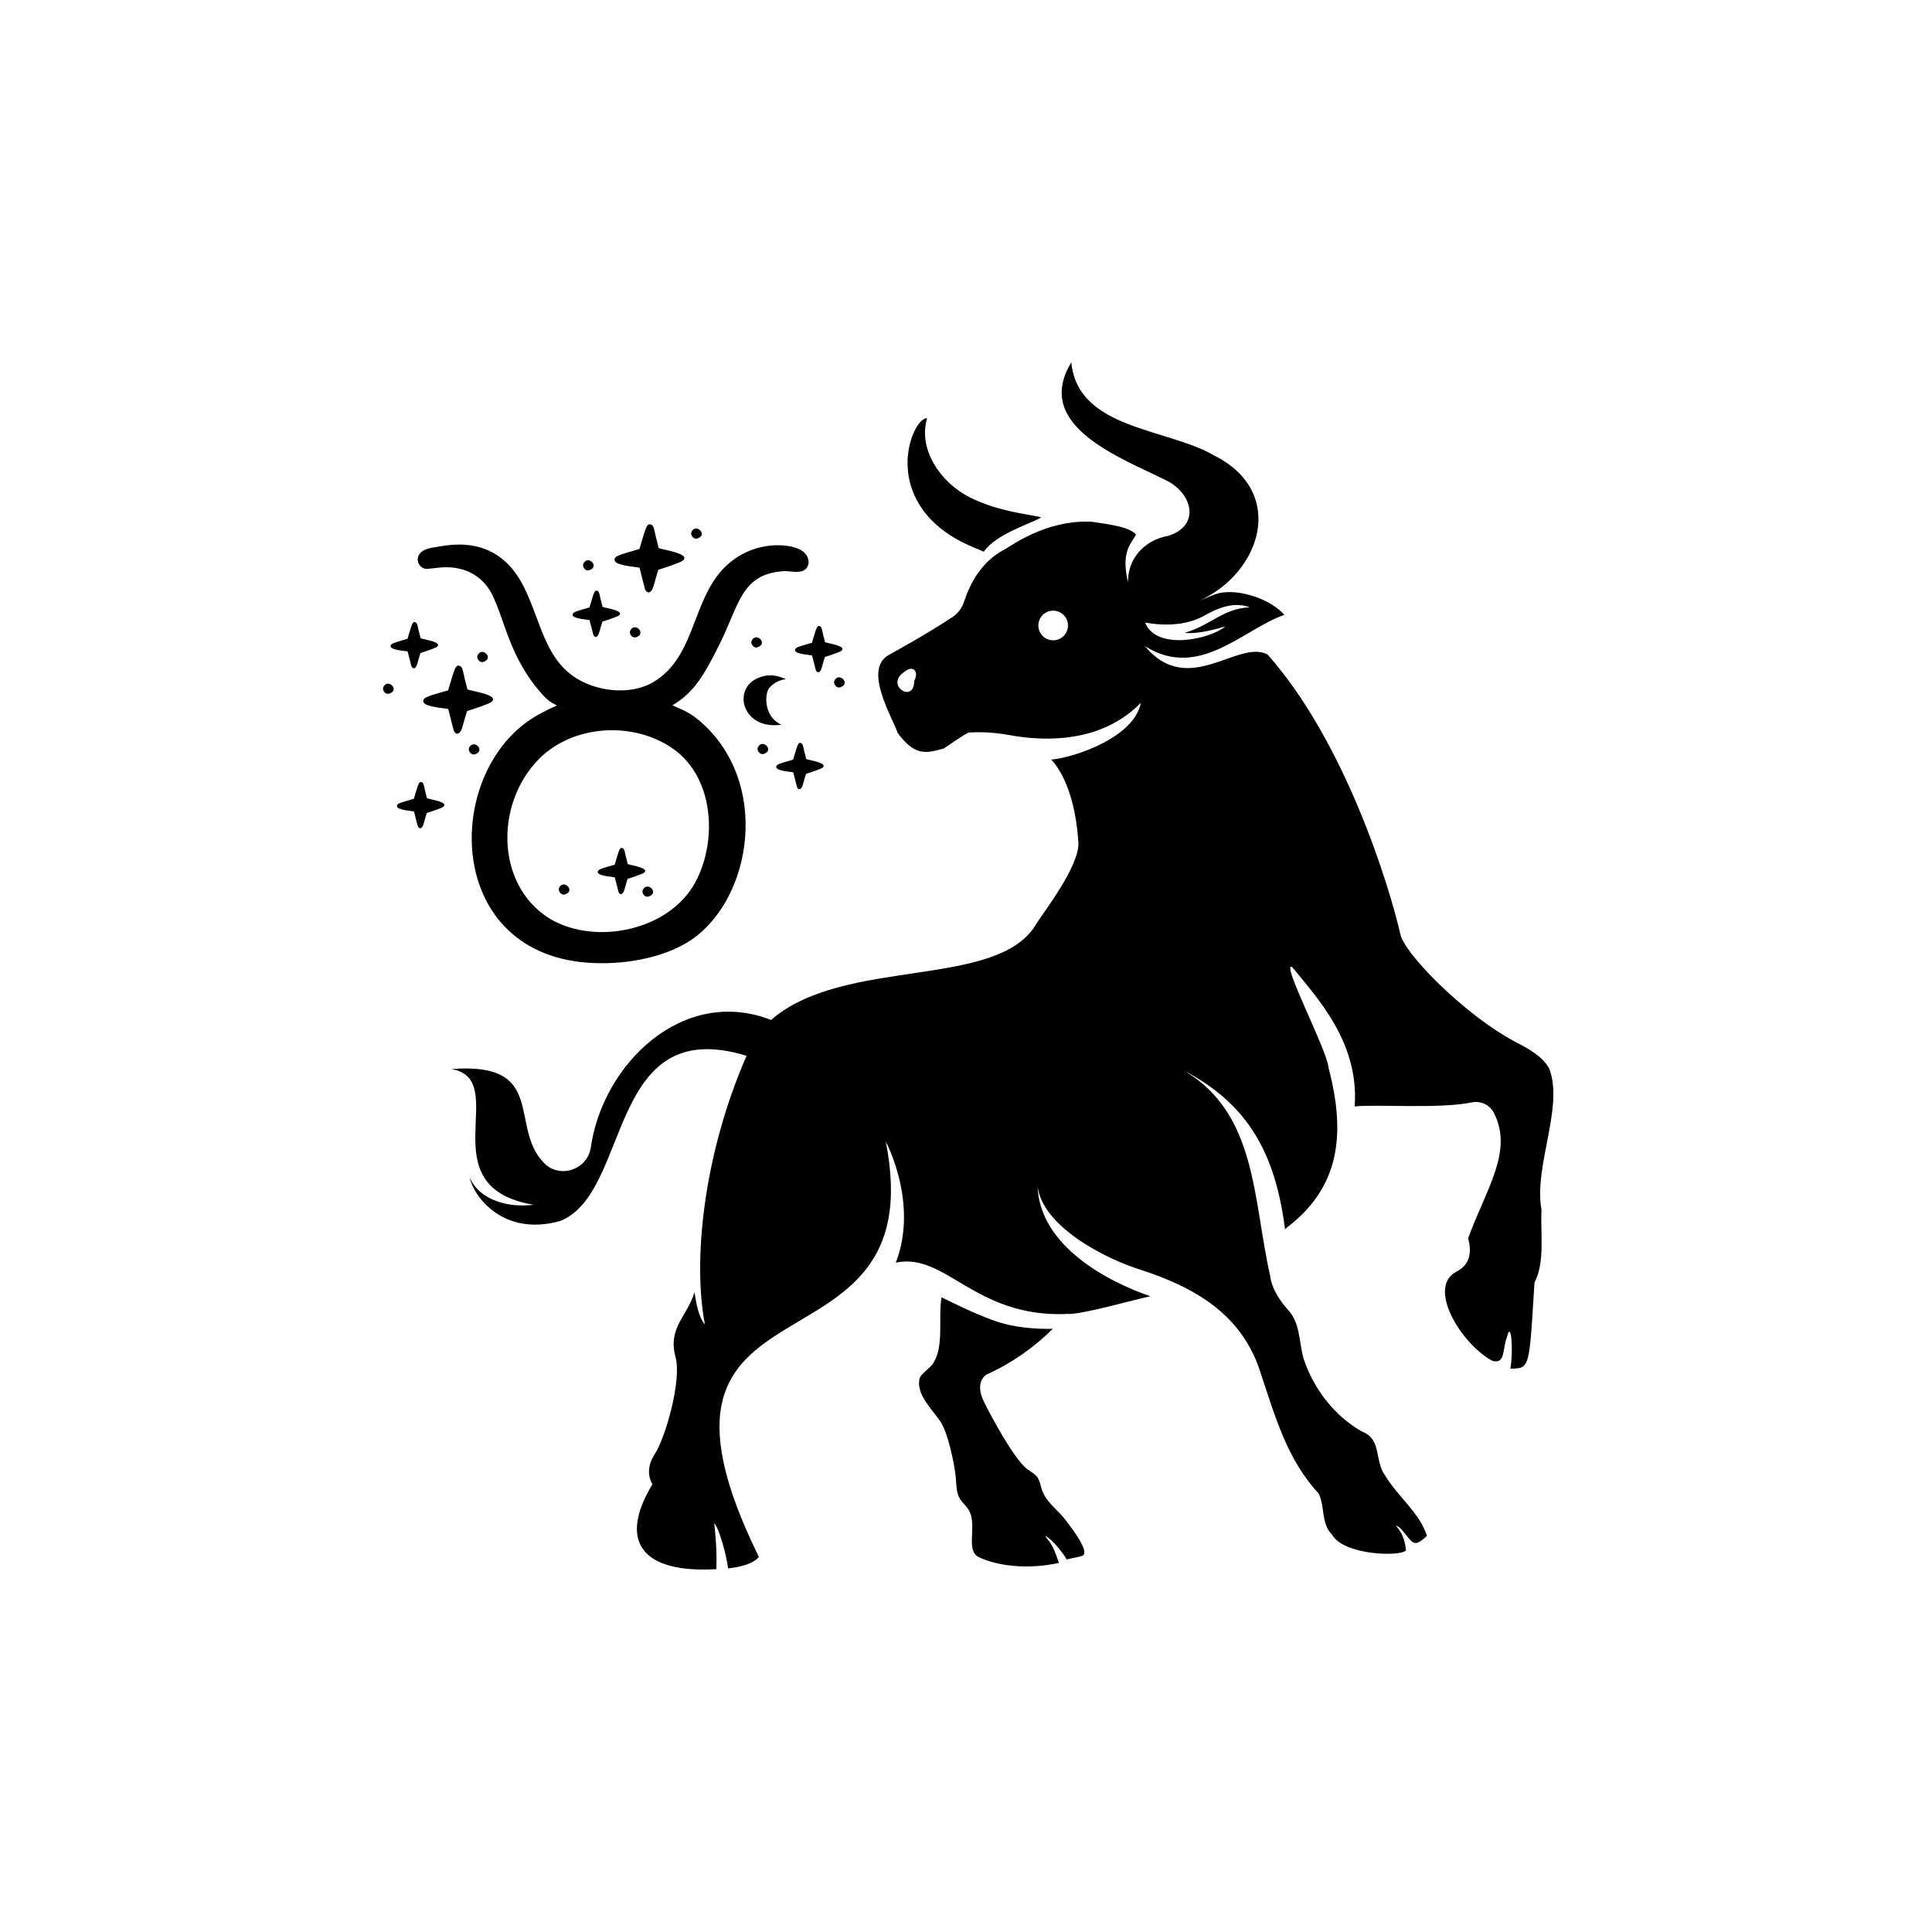 <svg xmlns="http://www.w3.org/2000/svg" xmlns:xlink="http://www.w3.org/1999/xlink" width="2000" zoomAndPan="magnify" viewBox="0 0 1500 1500" height="2000" preserveAspectRatio="xMidYMid meet" version="1.0"><defs><clipPath id="e08eca2679"><path d="M 350.512 281.348 L 1206.02 281.348 L 1206.02 1218.586 L 350.512 1218.586 Z M 350.512 281.348 " clip-rule="nonzero"/></clipPath></defs><path fill="#000000" d="M 622.879 427.75 C 613.277 420.941 578.156 418.289 556.438 447.672 C 537.371 473.473 537.301 511.027 508.055 529.086 C 493.938 537.828 474.797 537.613 459.531 532.312 C 423.406 519.84 421.398 484.582 406.492 455.199 C 392.801 428.324 370.508 418.863 341.41 424.238 C 335.891 425.242 327.719 425.527 324.922 431.547 C 322.703 436.352 326.789 442.227 332.09 441.652 C 334.312 441.367 336.605 441.223 338.828 440.938 C 359.613 438.07 374.379 446.887 381.762 460.93 C 392.801 483.293 395.453 510.598 421.328 539.477 C 432.867 552.305 438.457 543.562 421.398 553.094 C 345.711 590.574 341.121 733.977 450.43 746.879 C 476.66 749.961 509.703 745.801 532.785 732.188 C 581.453 703.59 599.441 614.008 547.766 563.844 C 535.938 552.379 529.629 551.301 522.105 547.574 C 538.66 537.758 546.473 524.785 559.09 499.273 C 574.07 469.031 575.645 445.453 608.617 443.445 C 613.707 443.16 620.801 445.594 625.102 442.156 C 629.117 439 628.758 431.836 622.879 427.75 Z M 522.965 581.617 C 554.5 604.191 557.082 652.926 539.879 684.957 C 520.098 721.867 463.902 734.266 427.922 713.91 C 427.207 713.48 426.488 713.051 425.844 712.621 C 384.988 686.391 384.414 624.258 418.031 589.715 C 444.98 562.051 492.645 559.902 522.965 581.617 Z M 522.965 581.617 " fill-opacity="1" fill-rule="nonzero"/><path fill="#000000" d="M 601.809 559.543 C 593.707 552.52 593.922 539.766 596.648 535.035 C 597.793 533.027 600.875 530.734 599.801 531.664 C 607.758 525.145 614.781 528.941 605.965 525.645 C 598.367 523.211 592.848 524.5 588.117 526.578 C 568.695 535.105 576.293 565.422 604.316 562.91 C 608.688 562.48 606.109 563.27 601.809 559.543 Z M 601.809 559.543 " fill-opacity="1" fill-rule="nonzero"/><path fill="#000000" d="M 499.023 690.977 C 498.164 692.84 499.742 695.492 501.605 696.066 C 503.539 696.641 505.832 695.207 506.551 694.133 C 508.988 690.406 501.891 685.031 499.023 690.977 Z M 499.023 690.977 " fill-opacity="1" fill-rule="nonzero"/><path fill="#000000" d="M 434.086 689.332 C 433.227 691.195 434.805 693.844 436.668 694.418 C 438.602 694.992 440.895 693.559 441.613 692.484 C 443.977 688.828 436.883 683.383 434.086 689.332 Z M 434.086 689.332 " fill-opacity="1" fill-rule="nonzero"/><path fill="#000000" d="M 364.203 580.543 C 363.344 582.406 364.918 585.055 366.781 585.629 C 368.719 586.203 371.012 584.77 371.727 583.695 C 374.164 579.969 367.07 574.594 364.203 580.543 Z M 364.203 580.543 " fill-opacity="1" fill-rule="nonzero"/><path fill="#000000" d="M 373.305 513.891 C 375.242 514.465 377.535 513.031 378.25 511.957 C 380.688 508.23 373.59 502.855 370.797 508.805 C 369.863 510.668 371.512 513.32 373.305 513.891 Z M 373.305 513.891 " fill-opacity="1" fill-rule="nonzero"/><path fill="#000000" d="M 297.617 533.457 C 296.754 535.32 298.332 537.973 300.195 538.547 C 302.129 539.117 304.426 537.684 305.141 536.609 C 307.578 532.883 300.48 527.508 297.617 533.457 Z M 297.617 533.457 " fill-opacity="1" fill-rule="nonzero"/><path fill="#000000" d="M 496.73 492.824 C 499.168 489.098 492.07 483.723 489.277 489.668 C 488.418 491.531 489.992 494.184 491.855 494.758 C 493.793 495.332 496.086 493.898 496.73 492.824 Z M 496.73 492.824 " fill-opacity="1" fill-rule="nonzero"/><path fill="#000000" d="M 455.445 442.727 C 457.379 443.301 459.676 441.867 460.391 440.793 C 462.828 437.066 455.73 431.691 452.938 437.641 C 452.004 439.434 453.652 442.082 455.445 442.727 Z M 455.445 442.727 " fill-opacity="1" fill-rule="nonzero"/><path fill="#000000" d="M 536.871 412.988 C 536.008 414.852 537.586 417.504 539.449 418.074 C 541.387 418.648 543.68 417.215 544.395 416.141 C 546.762 412.414 539.664 407.039 536.871 412.988 Z M 536.871 412.988 " fill-opacity="1" fill-rule="nonzero"/><path fill="#000000" d="M 586.109 502.57 C 588.047 503.145 590.34 501.711 591.055 500.633 C 593.492 496.906 586.398 491.531 583.602 497.48 C 582.672 499.273 584.246 501.926 586.109 502.57 Z M 586.109 502.57 " fill-opacity="1" fill-rule="nonzero"/><path fill="#000000" d="M 588.406 580.254 C 587.543 582.117 589.121 584.77 590.984 585.344 C 592.922 585.918 595.215 584.484 595.93 583.41 C 598.297 579.68 591.27 574.309 588.406 580.254 Z M 588.406 580.254 " fill-opacity="1" fill-rule="nonzero"/><path fill="#000000" d="M 647.824 528.512 C 646.965 530.375 648.539 533.027 650.402 533.602 C 652.34 534.176 654.633 532.742 655.352 531.664 C 657.715 527.938 650.617 522.562 647.824 528.512 Z M 647.824 528.512 " fill-opacity="1" fill-rule="nonzero"/><path fill="#000000" d="M 362.84 535.105 C 362.051 531.379 361.551 530.305 360.617 526.219 C 359.543 521.418 359.184 518.191 357.465 517.262 C 353.449 515.039 352.879 519.84 347.934 535.965 C 333.168 540.195 329.512 541.27 328.723 543.492 C 327.359 547.574 335.961 548.938 348.004 550.441 L 352.16 566.852 C 353.309 570.363 357.035 571.582 359.043 564.273 C 359.043 564.203 362.48 552.09 362.695 552.02 C 368.645 550.371 379.613 546.285 380.902 545.426 C 390.148 539.332 363.055 536.254 362.84 535.105 Z M 362.84 535.105 " fill-opacity="1" fill-rule="nonzero"/><path fill="#000000" d="M 511.352 425.387 C 510.562 421.66 510.062 420.582 509.129 416.5 C 508.055 411.695 507.699 408.473 505.977 407.539 C 501.965 405.32 501.391 410.121 496.445 426.246 C 481.68 430.473 478.023 431.547 477.234 433.77 C 475.875 437.855 484.473 439.219 496.516 440.723 L 500.672 457.133 C 501.82 460.645 505.547 461.863 507.555 454.555 C 507.555 454.48 510.996 442.371 511.211 442.297 C 517.16 440.648 528.125 436.566 529.414 435.707 C 538.734 429.684 511.566 426.531 511.352 425.387 Z M 511.352 425.387 " fill-opacity="1" fill-rule="nonzero"/><path fill="#000000" d="M 316.465 505.793 L 319.332 516.973 C 320.121 519.34 322.629 520.199 323.992 515.254 C 323.992 515.184 326.285 507.012 326.5 506.941 C 330.516 505.793 337.969 503.07 338.828 502.496 C 345.066 498.34 326.645 496.191 326.5 495.402 C 326 492.895 325.641 492.18 324.996 489.383 C 324.277 486.156 323.992 483.938 322.844 483.293 C 320.121 481.785 319.762 485.012 316.395 495.977 C 306.359 498.844 303.852 499.559 303.348 501.062 C 302.488 503.859 308.297 504.789 316.465 505.793 Z M 316.465 505.793 " fill-opacity="1" fill-rule="nonzero"/><path fill="#000000" d="M 331.445 619.598 C 330.945 617.09 330.586 616.375 329.941 613.578 C 329.223 610.355 328.938 608.133 327.789 607.488 C 325.066 605.984 324.707 609.207 321.34 620.172 C 311.305 623.039 308.797 623.758 308.297 625.262 C 307.363 628.055 313.242 628.988 321.41 629.992 L 324.277 641.172 C 325.066 643.535 327.574 644.395 328.938 639.449 C 328.938 639.379 331.23 631.211 331.445 631.137 C 335.461 629.992 342.914 627.27 343.773 626.695 C 349.938 622.539 331.59 620.387 331.445 619.598 Z M 331.445 619.598 " fill-opacity="1" fill-rule="nonzero"/><path fill="#000000" d="M 640.512 498.484 C 640.012 495.977 639.652 495.258 639.008 492.465 C 638.289 489.238 638.004 487.02 636.855 486.371 C 634.133 484.867 633.773 488.094 630.406 499.059 C 620.371 501.926 617.863 502.641 617.363 504.145 C 616.43 506.941 622.309 507.871 630.477 508.875 L 633.344 520.055 C 634.133 522.422 636.641 523.281 638.004 518.336 C 638.004 518.266 640.297 510.094 640.512 510.023 C 644.527 508.875 651.98 506.152 652.84 505.578 C 659.004 501.352 640.656 499.273 640.512 498.484 Z M 640.512 498.484 " fill-opacity="1" fill-rule="nonzero"/><path fill="#000000" d="M 467.773 482.574 C 471.789 481.43 479.242 478.703 480.102 478.133 C 486.34 473.977 467.918 471.824 467.773 471.035 C 467.273 468.527 466.914 467.812 466.27 465.016 C 465.551 461.793 465.266 459.57 464.117 458.926 C 461.395 457.422 461.035 460.645 457.668 471.609 C 447.633 474.477 445.125 475.191 444.621 476.699 C 443.691 479.492 449.566 480.426 457.738 481.43 L 460.605 492.609 C 461.395 494.973 463.902 495.832 465.266 490.887 C 465.336 490.816 467.629 482.574 467.773 482.574 Z M 467.773 482.574 " fill-opacity="1" fill-rule="nonzero"/><path fill="#000000" d="M 625.891 589.215 C 625.391 586.703 625.031 585.988 624.387 583.191 C 623.668 579.969 623.383 577.746 622.234 577.102 C 619.512 575.598 619.152 578.82 615.785 589.785 C 605.75 592.652 603.242 593.371 602.738 594.875 C 601.809 597.668 607.684 598.602 615.855 599.605 L 618.723 610.785 C 619.512 613.148 622.02 614.008 623.383 609.066 C 623.383 608.992 625.676 600.824 625.891 600.75 C 629.906 599.605 637.359 596.883 638.219 596.309 C 644.453 592.152 626.035 590 625.891 589.215 Z M 625.891 589.215 " fill-opacity="1" fill-rule="nonzero"/><path fill="#000000" d="M 487.34 670.77 C 486.84 668.262 486.48 667.543 485.836 664.75 C 485.121 661.523 484.832 659.301 483.688 658.656 C 480.961 657.152 480.605 660.379 477.234 671.344 C 467.199 674.207 464.691 674.926 464.191 676.43 C 463.258 679.227 469.137 680.156 477.309 681.16 L 480.172 692.34 C 480.961 694.703 483.473 695.566 484.832 690.621 C 484.832 690.547 487.125 682.379 487.34 682.309 C 491.355 681.16 498.809 678.438 499.668 677.863 C 505.906 673.637 487.484 671.559 487.34 670.77 Z M 487.34 670.77 " fill-opacity="1" fill-rule="nonzero"/><path fill="#000000" d="M 763.785 428.34 C 774.152 413.797 801.508 406.332 808.43 401.594 C 794.207 398.574 774.227 396.715 753.172 386.238 C 730.461 374.941 712.52 349.035 719.805 324.734 C 711.258 323.934 694.324 359.047 713.219 390.82 C 728.523 416.562 756.535 424.797 763.785 428.34 " fill-opacity="1" fill-rule="nonzero"/><path fill="#000000" d="M 997.672 954.18 C 993.93 956.949 1001.434 951.879 997.672 954.18 " fill-opacity="1" fill-rule="nonzero"/><g clip-path="url(#e08eca2679)"><path fill="#000000" d="M 817.676 497.125 C 811.324 497.125 806.172 491.973 806.172 485.617 C 806.172 479.262 811.324 474.113 817.676 474.113 C 824.027 474.113 829.18 479.262 829.18 485.617 C 829.18 491.973 824.027 497.125 817.676 497.125 Z M 709.777 528.609 C 709.805 546.676 687.148 532.301 701.582 522.039 C 709.438 515.352 713.578 521.98 709.777 528.609 Z M 930.809 480.105 C 937.254 477.348 953.504 465.254 970.18 471.48 C 949.262 472.676 941.301 484.73 919.836 491.359 C 925.656 492.113 937.316 490.719 951.363 486.324 C 940.285 495.996 898.09 505.754 889.074 483.406 C 893.141 483.926 912.508 487.949 930.809 480.105 Z M 414.277 935.375 C 394.953 937.922 372.238 931.93 364.695 914.215 C 367.453 928.348 390.398 960.5 434.977 947.969 C 490.492 925.824 470.523 786.273 579.637 819.727 C 545.359 898.223 537.98 980.684 547.309 1028.289 C 542.137 1022.379 540.441 1011.156 539.203 1003.246 C 533.805 1021.781 518.246 1030.789 524.473 1053.555 C 529.496 1072 516.336 1116.965 508.434 1128.738 C 499.867 1142.004 505.887 1151.121 506.551 1152.348 C 479.641 1196.91 498.418 1221.727 556.254 1218.266 C 555.84 1215.629 557.352 1208.926 554.555 1182.652 C 558.23 1186.074 564.41 1208.863 565.277 1217.691 C 583.113 1215.809 588.176 1210.207 589.191 1208.777 C 473.496 973.758 726.125 1080.57 687.723 886.375 C 687.723 886.375 713.43 933.859 695.504 980.297 C 734.41 972.168 756.48 1022.93 828.062 1020.195 L 828.496 1019.688 L 829.098 1020.195 C 841.441 1020.355 881.086 1008.879 893.219 1006.418 C 862.492 996 806.906 968.281 805.551 920.598 C 808.773 951.605 857.059 977.031 885.758 985.895 C 926.773 999.332 964.68 1019.859 979.07 1066.949 C 990.281 1100.453 999.441 1133.379 1023.805 1159.551 C 1028.926 1170.23 1025.473 1182.598 1034.07 1191.348 C 1043.512 1208.242 1090.055 1208.605 1091.602 1203.438 C 1091.602 1203.438 1090.906 1193 1085.344 1186.574 C 1082.559 1183.363 1084.18 1184.574 1086.801 1186.129 C 1096.887 1196.695 1096.465 1203.227 1107.859 1192.438 C 1102.426 1174.738 1085.145 1161.934 1075.551 1145.75 C 1066.809 1134.301 1073.207 1117.324 1057.293 1111.363 C 1035.805 1099.156 1019.82 1078.109 1012.086 1054.824 C 1008.219 1040.73 1009.66 1026.949 999.469 1016.355 C 993.145 1009.152 987.305 1000.215 986.078 990.223 C 972.762 931.465 975.926 864.332 919.195 831.195 C 968.312 856.898 990.074 894.629 997.672 954.18 C 1040.379 922.578 1045.172 880.629 1031.336 828.539 C 1030.945 816.66 993.863 745.719 1003.266 750.832 C 1021.66 773.711 1055.488 808.668 1051.762 859.035 C 1069.48 857.172 1117.512 861.094 1142.742 855.898 C 1149.828 854.43 1156.941 857.949 1160.055 864.426 C 1174.941 894.324 1153.742 923.152 1139.844 961.465 C 1142.691 971.633 1141.656 981.512 1131.281 987.016 C 1107.188 998.828 1134.012 1043.168 1158.734 1056.594 C 1168.93 1059.184 1166.332 1047.797 1169.934 1038.273 C 1173.348 1023.715 1175.055 1048.895 1172.652 1062.625 C 1187.996 1062.363 1187.207 1062.824 1191.367 995.77 C 1199.742 979.973 1195.859 957.336 1196.844 939.426 C 1190.562 905.508 1214.328 859.844 1202.848 829.656 C 1197.156 819.414 1185.691 813.77 1175.16 808.152 C 1139.77 789.238 1094.66 745.242 1087.664 727.051 C 1078.344 686.008 1043.785 575.285 984.102 508.129 C 961.23 496.066 922.547 542.172 888.934 501.664 C 930.941 528.184 964.734 488.73 997.152 477.348 C 986.777 465.367 962.699 457.102 946.863 460.43 C 942.605 461.438 936.602 464.141 930.805 466.586 C 979.5 444.75 999.305 381.73 942.336 353.477 C 906.109 332.363 836.766 333.465 831.766 281.348 C 801.691 330.512 869.773 355.152 904.137 372.352 C 925.441 381.82 933.078 407.91 906.805 416.125 C 889.023 419.098 875.27 433.512 875.824 452.281 C 870.324 428.844 877.512 423.055 882.027 415.039 C 876.43 408.508 858.406 406.863 847.863 405.082 C 811.148 403.227 783.605 425.062 779.438 426.855 C 762.074 436.082 753.16 452.875 748.543 467.031 C 746.934 471.969 743.785 476.27 739.449 479.129 C 717.414 493.688 689.832 508.59 689.285 508.938 C 670.633 520.754 692.531 556.281 696.965 569.051 C 710.723 587.902 719.887 584.586 732.809 581.074 C 733.34 580.723 750.543 568.805 752.352 568.699 C 755.961 568.488 759.551 568.441 763.105 568.535 C 770.16 568.723 777.309 569.547 783.844 570.73 C 795.477 572.887 807.539 573.879 819.52 573.273 C 825.539 573.066 831.484 572.215 837.445 571.16 C 843.309 569.863 849.25 568.387 854.871 566.051 C 866.215 561.613 876.918 554.809 885.754 545.629 C 880.781 572.367 834.629 588.09 816.121 589.777 C 818.27 591.855 834.23 608.363 837.258 653.824 C 838.504 672.484 808.703 710.234 804.617 717.258 C 774.773 768.559 655.402 742.441 598.676 791.891 C 530.008 765.102 467.27 826.656 458.523 892.07 C 455.008 908.574 434.395 915.086 422.512 903.082 C 394.707 875.039 425.473 824.176 350.512 830.023 C 398 838.094 331.188 921.477 414.277 935.375 " fill-opacity="1" fill-rule="nonzero"/></g><path fill="#000000" d="M 765.512 1067.434 L 765.742 1067.289 C 784.91 1058.707 802.473 1046.5 817.379 1031.676 C 805.289 1031.965 787.379 1031.062 771.047 1025.07 C 753.559 1018.656 740.805 1011.883 730.969 1007.242 C 730.055 1013.133 730.023 1019.602 730.035 1025.98 C 730.059 1037.824 730.082 1050.066 724.375 1058.684 C 723.352 1060.223 721.594 1061.801 719.73 1063.461 C 717.211 1065.715 714.355 1068.266 713.898 1070.453 C 711.902 1079.977 718.527 1088.496 724.934 1096.734 C 726.68 1098.98 728.488 1101.305 730.078 1103.602 C 735.938 1112.062 741.082 1136.645 742.039 1146.895 C 742.145 1148.047 742.223 1149.211 742.297 1150.383 C 742.598 1154.922 742.902 1159.605 745.129 1163.406 C 746.055 1164.984 747.273 1166.363 748.559 1167.816 C 749.914 1169.344 751.312 1170.93 752.359 1172.781 C 755.281 1177.949 754.992 1184.535 754.715 1190.906 C 754.355 1199.043 754.051 1206.07 760.035 1208.984 C 773.59 1215.586 797.164 1218.898 822.086 1213.457 C 817.117 1197.836 814.574 1197.152 811.574 1192.66 C 811.895 1191.895 820.812 1198.574 828.203 1210.77 C 830.809 1209.941 837.762 1208.918 840.363 1207.883 C 841.125 1207.574 841.574 1207.094 841.777 1206.367 C 843.199 1201.273 833.191 1187.969 828.383 1181.574 L 827.27 1180.094 C 825.211 1177.344 822.684 1174.789 820.246 1172.32 C 815.891 1167.918 811.391 1163.367 809.199 1157.398 C 808.742 1156.148 808.391 1154.848 808.055 1153.594 C 807.398 1151.164 806.777 1148.867 805.438 1146.961 C 803.969 1144.879 801.777 1143.457 799.457 1141.945 L 798.207 1141.129 C 786.758 1133.5 764.098 1089.406 762.629 1085.477 C 760.031 1078.523 760.059 1071.699 765.512 1067.434 " fill-opacity="1" fill-rule="nonzero"/></svg>